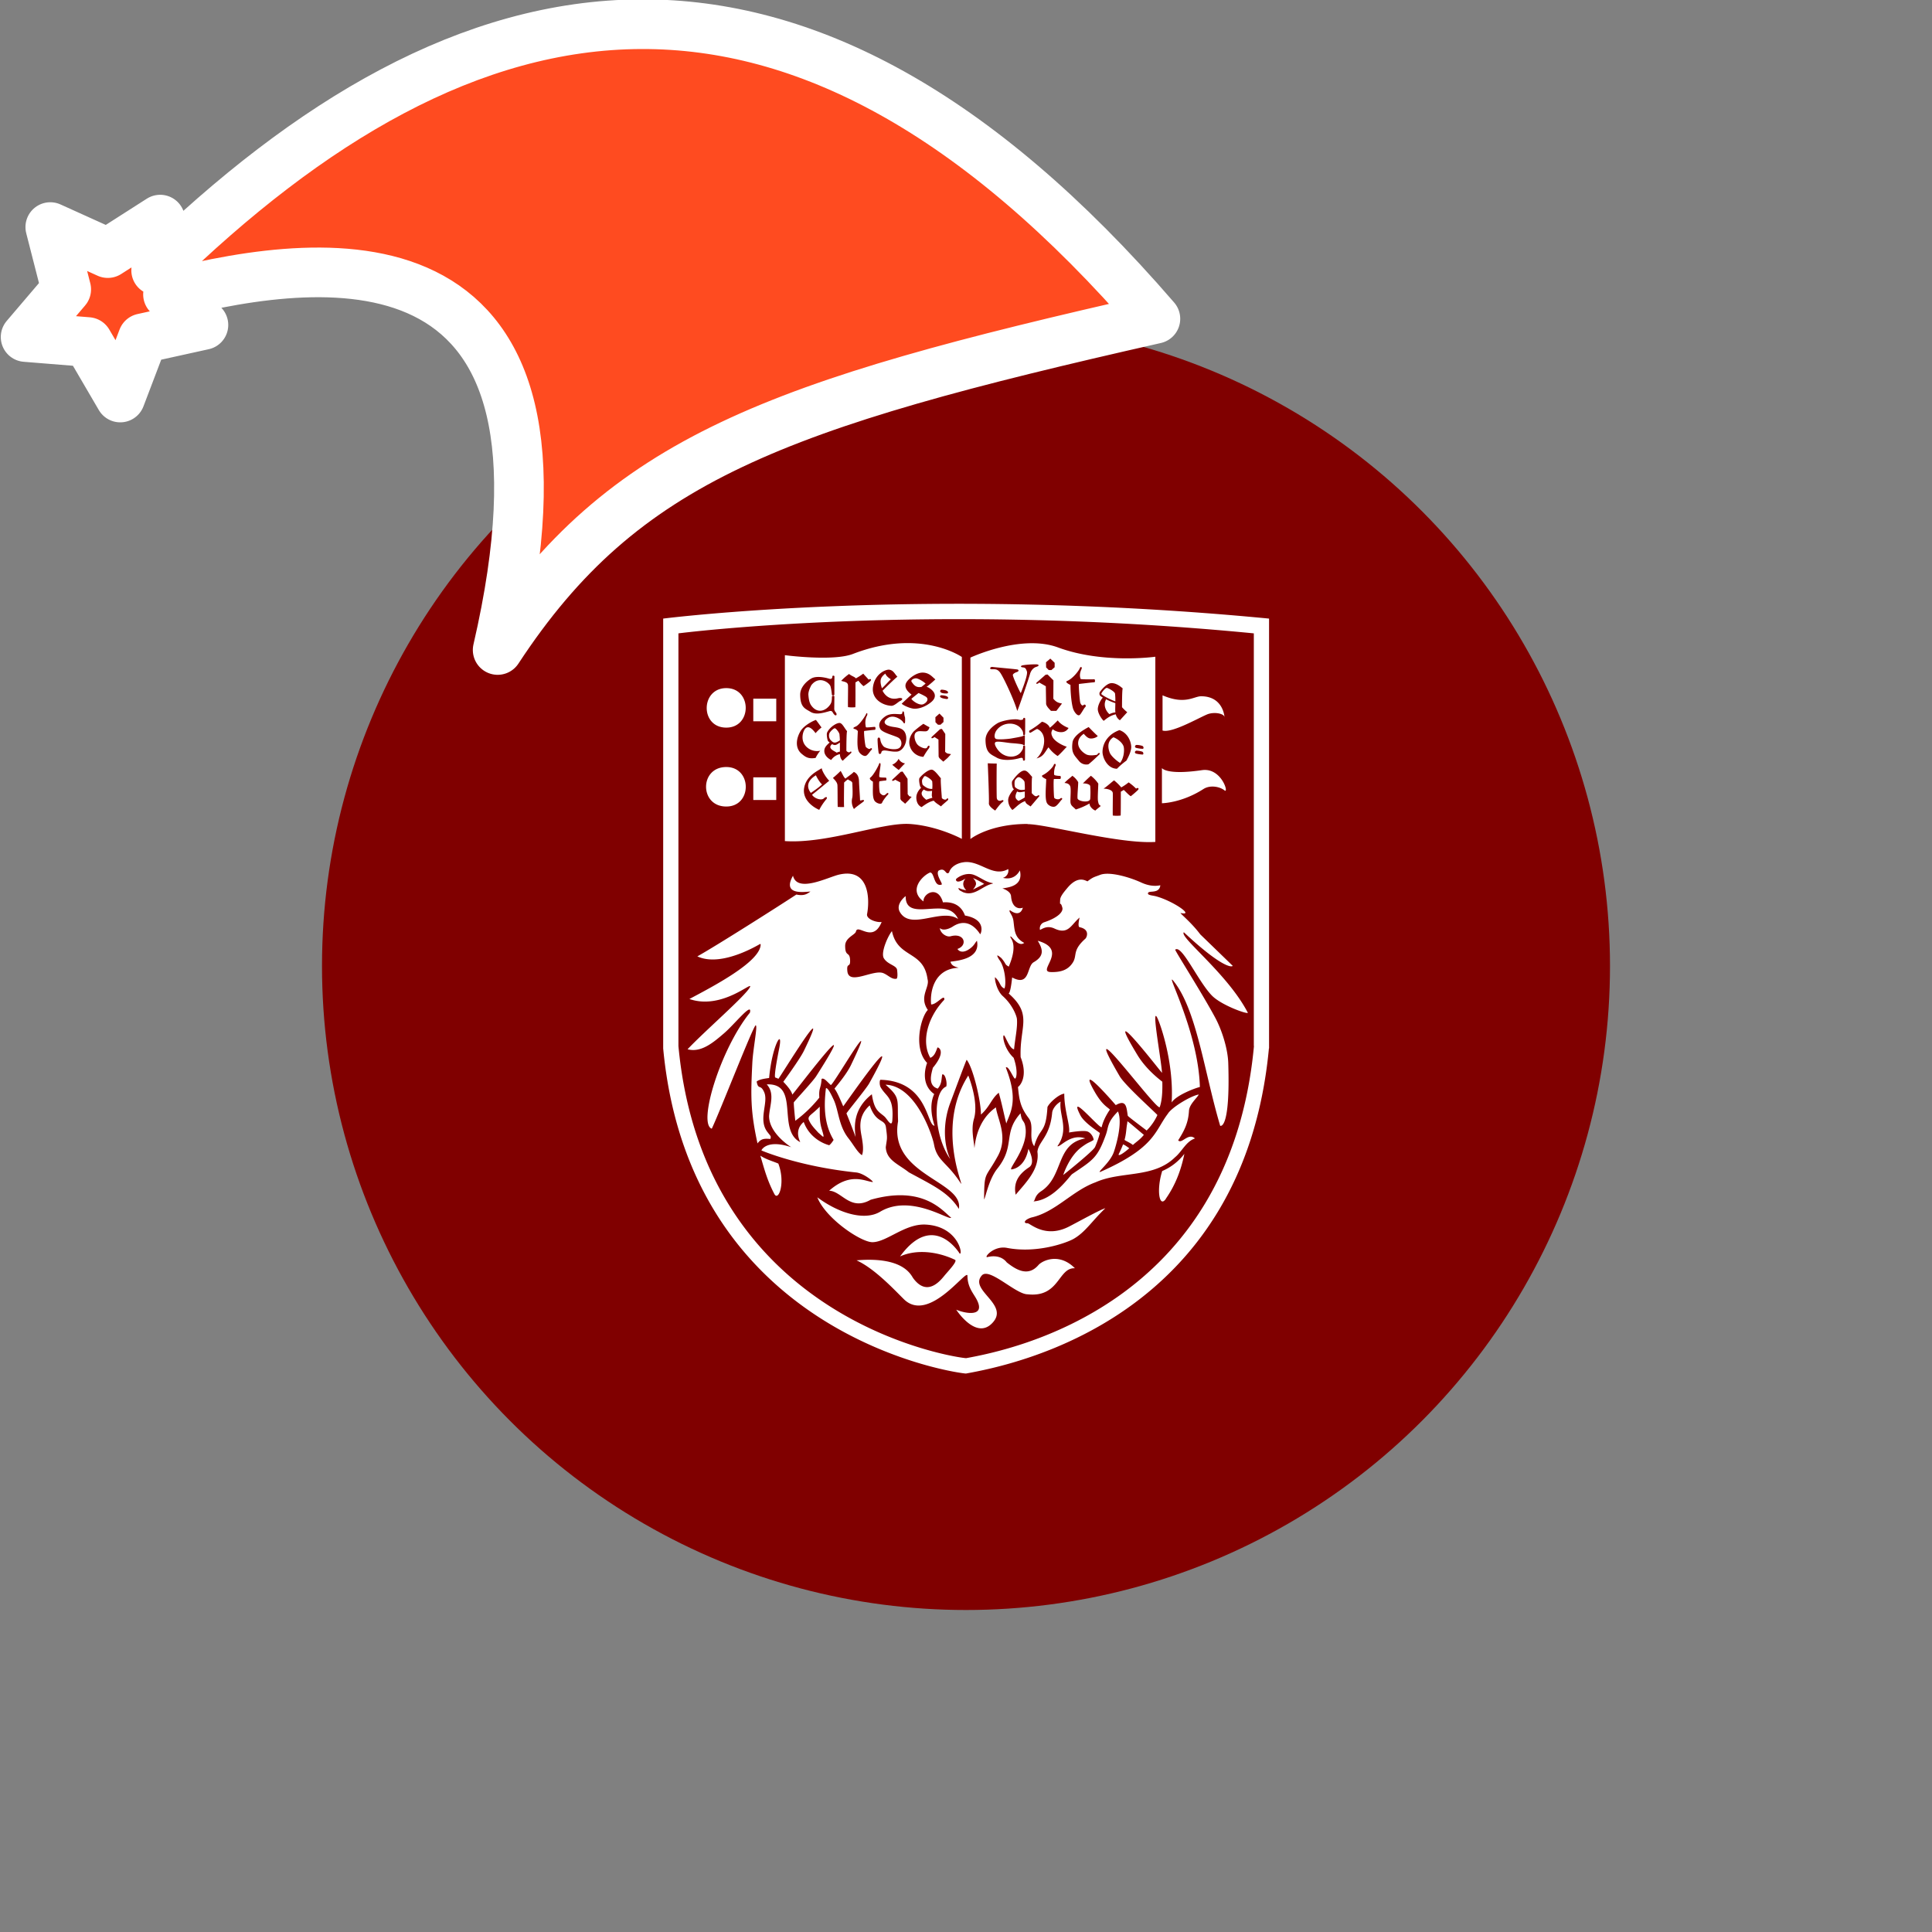 <svg xmlns="http://www.w3.org/2000/svg" viewBox="0 0 1536 1536">
   <rect x="0" y="0" width="1536" height="1536" fill="#808080" stroke="none"/>
   <g id="original" transform="translate(256,256)"><circle cx="512" cy="512" r="512" style="fill:maroon"/>
   <path d="M362.78 669.07c-4.73-2-9.9-3.34-14.28-6.3 3.08 10.39 5.36 19.49 11.13 30.46 3.29 6.25 9-8.82 3.16-24.16M348.4 494.45l.36.36c-.07 14.1-39.69 34.33-56.66 43.43 26.24 9.06 51.07-15.31 48.1-9.38-3.56 6.91-35.6 34.55-49.56 49.33 10.89 3 20.86-5.76 28.75-12.48 8.61-7.33 23-25.75 20.81-16.61-23.28 28.73-41.62 88.43-30.32 92.24 6.47-13.52 33.25-82.49 34.94-82.18s-2.11 18.21-2.7 30c-1.31 26-1.49 38.31 4.13 63.89 2.89-4 5.67-3.87 10.26-3.55.57-2.48.4-1.85-2.48-5.65-7.44-9.85 1.11-23.3-2.47-31.49-3-6.85-4.67-1.37-6-8.49 2.1-1.9 7.64-2.48 9.91-2.83 2.43-26.7 11.36-40.28 8-23.44-1.71 8.51-4.3 22.66-3.06 23.09a11.44 11.44 0 0 1 2.41 1c.49.25 44.86-72.72 20.26-22.15-3.23 6.64-16.33 24.51-16.33 24.51 3.46 3.53 6.72 7.67 7.13 10.19.11.67 59.46-78.11 19-14.62-2.48 3.89-14.61 16.9-17.72 20.67-.41.51 1.13 14.76 1.13 14.76a101.7 101.7 0 0 0 19.1-18.39c-.55-8.06 1.34-7 1.78-14.87 1.88-1.2 4.34 2.16 7.31 4.82 1.41 1.25 40.73-67.21 16.07-15.85-4 8.25-12.72 18-13.11 18.8 1.66 1.78 4.13 7.42 6.95 14 .11.25 52.6-75.71 20.7-18.31-2.52 4.53-18.32 23.54-18.11 24 3.88 9.49 7.27 18.75 7.26 18.73-1-7.41-2.47-22 12.9-34 2 13.17 5.53 13.72 10.1 17.75 2 1.78 5.76 9.3 6.2 2.9 1.3-18.73-4.78-18.28-9.31-26.23-1.08-1.91-.88-6.19 0-5.93 37.8 1.13 36.54 36.54 42.85 36.51-2.88-9-3.65-17.9-.25-25.16-10.13-7.18-7.6-19.46-5.66-24.78-11.38-11.78-4.84-36.8.59-42.08-7.32-10.65 1.71-17.92-.23-24.45-3.08-23.13-23.69-16.25-28.31-38.24-3.22 3.91-9.18 17.25-6.38 21.68 3.2 5.08 10.08 5.52 10.49 9.24.17 1.58.69 6-.45 6.95-3.9.7-6.56-2.88-10.56-4.47-8-3.17-27.39 10.1-28.55-1.6-.73-7.37 2.53-2.06 2.17-8.89-.33-7-3.87-2.08-3.91-11.16 0-6.65 8-8.74 8.57-11.42 1.42-6.6 13.4 9.71 20.44-7.59-4.08.58-12.37-2.29-11.59-6.31 2.1-10.83 2.26-37-22.23-31.37-8.79 2-33.27 14.91-36.67.9-8.83 15.62 8.63 12.9 13.9 12.56-2.08 1.46-4.71 3.81-11.21 2.4-13.79 9.08-64.19 41.1-78.74 49.16 19.51 9.1 49.57-9.88 50-9.88m47.3 129.41c-6.84 6.83-9.21 7-8.84 10 1.54 4.17 4.55 7.11 7.76 10.68 4 3.3 5.53 6.26 2.57-3.35-1.83-6.38-1.37-11-1.48-17.29m110-149.25a13 13 0 0 0-6.23-6.67c-12.25-5.83-35.71 6.77-35.45-11.59 0 0-8.39 6.23-4.56 12.75 8.73 14.9 33.07-3.6 46.24 5.5m-184.3-183.58c-20.51 0-20.94 31.4 0 31.4 20.61 0 20.61-31.4 0-31.4m0 62.73c-21.42 0-21.42 31.4 0 31.4 20.73 0 20.61-31.4 0-31.4m21.48-36.36h18.26v-18h-18.26Zm0 62.56h18.26v-18h-18.26Zm49.77-19.62c-8.2 5-6.74 10.57-4 14 1.48-1 6.78-4.62 8.94-6.79-1.25-.75-4-5-4.9-7.18m19-27.78a37.76 37.76 0 0 0-.26-4.28c.22-1.61-2.84-5.32-3.69-5.37s-3 1.84-4.22 3.69a5.66 5.66 0 0 0 .58 5.4c2.6 2.94 3.81 3 7.59.57m.06 8.85v-7.13c-2.55 1.58-3.58 2.79-6.21 1.23-4.3 3.48 2.26 5.62 3.65 6.8a11.14 11.14 0 0 1 2.58-.87m33.35-50.34c1.45-1.06 4.89-5 7.12-7.14-1.26-.76-3.52-2.32-4.41-4.52-3.94 3.14-4.68 5.32-2.71 11.66m29.14 3.78c-2.41 1.9-4.55 3.61-5.7 4.6.87 1.65 6.44 5.68 9.56 4.25s4.53-4.47 1.69-6.08a51.69 51.69 0 0 0-5.55-2.77m2.37-4.88 3.25-2.61c-2.16-2-5.78-4-7.42-4.18s-4.9 1.24-3.62 2.93 2.52 3.62 5.19 4a8.52 8.52 0 0 0 2.6-.14m8.54 81.15a31.31 31.31 0 0 0 0-5.52c.26-1.63-4.79-4.68-5.61-4.68-1 0-1 .57-2.25 2.49-.6 1-.11 4.13.41 4.58 2.76 2.41 4.91 3.18 7.42 3.13m-6.64.45c-4.36 3.64.55 7 1.89 8.17a43.71 43.71 0 0 1 4.89-1.6 5.7 5.7 0 0 1-.48-1.83c0-.65.11-2.1.23-3.66-2.91.29-4.23.49-6.53-1.07m-9.65 5.7-2.69 3-2.57 2.61c-2-2-3.41-2.41-3.76-4l-.1-13-4.07-2.11c-1.9 1.58-3.34.89-1.71-.53l6.15-5.76 1.49-.2 3.93 5.77.1 12.3c1.6 1.47.19 1.43 3.22 2m-1.35-39.83c-2.08-5.76 1.69-11.13 3.53-12.68a87.57 87.57 0 0 1 7.09-5.53c2.14 1.3 3.77 2.23 4.87 2.73-.39 1.06-.87 3.16-3.13 3.26-3.43.1-6.09-.82-7.95 1.18s-.41 7.61 1.9 9.75c1.71 1.65 6.46 3.76 7.33 1.83 1.14-2.5 2.82-1.19 1.18 1a56.1 56.1 0 0 0-4.2 6.52 11.82 11.82 0 0 1-10.62-8.06m5 40.54c0-3.19 1.63-5.73 3.85-8a2 2 0 0 0-.42-.31c-.64-.54-1.7-6.15-.88-7.33 1.07-1.54 6-6.31 9.37-6.65 2.29-.25 5.68 4.71 7.66 6.91-.55.64.69 14.29.69 15.58.69 1.12 3.07 1.91 3.79.83.94-1.2 1.83.07.94 1s-4.32 3.6-5.38 4.89c-1.54-1.2-4.09-2.54-5.76-4.54-3.4.64-6.91 3.1-9.66 5.11-3.08-1.37-4.09-4.4-4.2-7.43m27.65-34.7-2.75 3-3.47 3c-2-2-3.38-2.59-3.71-4.19l-.12-13.4-3.19-2c-1.85 1.65-3.35.94-1.69-.55l6.19-5.71 1.43-.19 2.69 4-.12 14.23c1.65 1.48 1.65 1.26 4.73 1.84m-3.35-43.84c-7.44-.77-5.52-3.11-4.24-3 6.95.42 5.4 3.14 4.24 3m.12-4.43c-7.42.28-5.49-3.11-4.26-3 6.27.35 5.42 3 4.26 3m-6 16 3.19 3.3v3.41l-2.38 2.16h-2l-2-2-.06-4Zm-3.3-27.16a74.22 74.22 0 0 1-7 5.95 4.54 4.54 0 0 1 1.53.49c5.4 3.16 7.24 7.6 1.94 11.8-2.91 2.34-7.62 5-12.73 5.07-3.37.08-9.38-2.76-10.48-4 2.75-2.58 5.71-5.4 7.85-7.21-3.34-2.57-6.48-6-3.91-10 1.93-3 7.84-7.73 13.1-7.51s7.57 3.85 9.73 5.34m-28.13 17.28c-1.46.72-4.41 3.78-6.77 3.78-7.08-.29-16-5.43-14.69-14.95 1.37-9.91 9.18-13.7 12.52-13.8 3.84.28 4.73 3.58 6.89 5.58-3.26 2.69-8.63 8-11.79 11.18.78 1.67 4.43 7.94 12.24 6 3.56-.79 4.73.72 1.6 2.25M436 285.49a54.31 54.31 0 0 1-5.4 4c-1.51-.89-3.37-3.6-4.31-4.32a13.09 13.09 0 0 1-2.17 1.35c0 1.78.08 17.9-.1 19.74a23.63 23.63 0 0 1-5.83-.07c-.18-2.36.16-15.21 0-17.29-.19-2.57-2.44-2.73-5.43-3.6a42.09 42.09 0 0 1 6.26-5.46c2.57 2 4.14 2 5.43 3.48a49.49 49.49 0 0 0 5.86-3.75c1.2 1.42 3.47 3.75 4.35 4.81 1.18-1.14 2.61-.19 1.28 1.12m-24.65 33.29c2.26-.25 4.17 4.36 6.19 6.55-.58.63-.58 14.26-.58 15.55.47.78 2.07 1.67 2.72 1.07 1.11-1.07 1.81 0 .87.89s-5.32 4.72-6.44 6c-1.55-1.18-2.11-2.93-2.32-5.29a11.16 11.16 0 0 0-6.89 4.65c-3-1.38-5.4-4-5.49-7s2-4.84 4.25-6.91c-.39-.3-.73-.57-1.18-1-.63-.54-1.46-5.47-.87-6.83 1.46-3.43 6.35-7.39 9.74-7.71m-4.49-7.19c-1-1.47-1.25-2.77-3.31-2.2-5.2 1.51-10.91 3.07-15 .65-4.41-2.71-8.2-3.55-8.31-13.6-.1-6.11 5.3-11 8.83-13 4-2.3 10.89-.82 14 .11 1.49.47 2.65.3 2.75-1.65 0-1.07 1.7-.81 1.66 0s-.06 13.24-.06 14.23-2 1.06-2 .13a39.41 39.41 0 0 0-1-6.26c-.69-3.26-9.21-9.25-15.35-1.2-.14.39-2.63 4.62-2.3 7.9.2 2.44.6 5.89 2.24 8.15 4.83 6.84 11.69 4.54 15.29-1 1.3-2 1.08-4.5 1.18-6 0-.87 1.94-1 1.94 0s-.1 9.24-.1 10a4.83 4.83 0 0 0 1.37 2.72c1.22 1.84-.14 3.29-1.83 1m-26 13.19c2.41-3.58 8-7 11.87-8.39 1.22 1.43 2.67 3.61 4.47 6a34.45 34.45 0 0 0-4.72 4.52c-.83-.94-5.43-7.8-8.66-3-1.77 2.57-3.62 10.06 2.37 14.7a12.13 12.13 0 0 0 10 2.28 27.46 27.46 0 0 0-3.69 5.72c-5.79 1-8.14-.82-11-3.19-6-4.91-4.13-13.3-.65-18.62m2.48 46c1.46-9.95 11.09-14 14-16 .52 2.88 3.85 7.91 6 9.94-3.26 2.67-10.77 8.95-13.66 11.13 1.58 2.89 7.54 5 9.54 2.77 1.48-1.48 3.3-1 1.65 1a45 45 0 0 0-5.48 8.26c-4.34-1.85-13.36-7.54-12.07-17.1m23-8.31a79.72 79.72 0 0 0 6.08-5.54c1.63 2.58 2.36 5 3.83 6.09 2-1.66 5.2-3.71 6.66-5.32 1.43.71 3.93 2.2 4.11 7.3s.81 13 .81 14.8c0 .93.25.65 1.75.33s1.94.33.87 1.25-6.09 4.37-7.43 5.86a11.5 11.5 0 0 1-1.36-8.92c.58-2.67.08-9.92.08-11.57s-2.49-2.19-3.55-3.11a22.19 22.19 0 0 0-3 2.53c0 2.19-.28 17.46 0 19.46-3.44.13-3.08-.07-5.08-.07-.16-3-.06-14.73-.23-17.26s-2.36-4.37-3.62-5.83m26.73-17.85c-1.47 1.3-4.71-.76-5.9-2.73-1.85-3.13-1.28-10.53-1-16.5.24 0-1.06-1.48-2.31-1.72-1.58-.4-1.85-1 .59-2 3-1.18 7.65-8.39 8.31-10s1.48-.08.6 1.47c-1.85 3.58-1.1 7.72-.78 9 .19.55 5.85-.23 7.07-.23.79 0 .7 2.41 0 2.35-1 0-8.39.9-8.39.9-.52.26.59 11.92 1.35 12.81.1.13 2.43 2.17 3.32 1.29 1.12-1 2.2.07.88 1.16-.69.55-2 2.87-3.67 4.24m3.1 17.46c2.29-1.66 6.18-8.85 6.7-10.48s1.45-1.1 1.28.69c-.2 2.54-1.38 8.2-.93 9.36.22.57 3.82.53 5 .53.78 0 .86 2.34.1 2.34-1 0-5 .59-5 .59-.57.25-.26 8.65.52 9.53 1.63 1.55 2.87 2.63 5.07.29 1.07-1.1 2.19-.08.92 1-.69.64-3.73 4.36-4.42 6.19s-4.72.42-6-1.47c-2-3-1.17-9.22-1.32-15.21.37.11-3.87-1.91-1.91-3.38m27.46-11.16c-1.87 1.77-3.36 3.44-5 5.25a59.55 59.55 0 0 1-5.19-4.2 10 10 0 0 0 5.09-4.7 6.66 6.66 0 0 0 5.07 3.65m-12.32-29.64c4.31 1.37 10.69.36 12.72 6.09 2.16 6-1.77 13.81-6.78 14.16-4.22.35-8-1.06-10.37-.87-1.1.1-1.89.43-2.07 1.61s-1.83 1.83-2.16.16a94.42 94.42 0 0 1-.84-10.49c0-2 1.84-2.2 2.19 0a9.68 9.68 0 0 0 2.66 5.52c1.28 1.47 9.54 3.5 12.57 1.08 2.44-2 1.87-6.26-.69-7.92s-12.75-4-14.5-7c-3-5 2.34-9.16 4.67-10.53 3.65-2 7.89-1.38 9.35-1.35s3.32.48 3.43-1.08 1.28-1.4 1.43.2c.48 4.47.9 1.78.78 6.53 0 2.18-.78 2.2-1.71.53-.6-1.1-6.9-6.36-12-3.08-4.32 2.84-2.69 5.32 1.28 6.41m16 77.83c22.44 1.49 41.54 11.86 41.54 11.86V266.31s-33-23.09-86.56-2.42c-15.75 6.07-54.12 1-54.12 1v147.8c33.65 2.28 77.46-15 99.15-13.6m52.8 47.56c0 1.93-2.47 4.61-2.47 4.61l8.94-4.52c-1.79-1.18-6.82-4-8.94-4.62 0 0 2.46 1.91 2.47 4.53m13.3-.14c-8.23 1.59-14.38 10.6-23.74 6.74-1.22-.79-3.76-1.48-3.42-3.34a19.6 19.6 0 0 0 6.13 1.85s-5-4.15-.6-9.29c-5.65 3.55-7.62 2.59-7.62.71 0-.86 7.39-6.24 14.37-3.6 5 1.91 9.37 5.77 14.89 6.55v.36Zm-23.06-17c-4.62.52-10.25 3.25-11.66 8.14-2.82 2.78-2.69-4.68-8.42-1.41-2.43 3.31 3.93 10.61 2.41 11.06-6.24 1.9-5.46-9.36-9-9.65-5.13 1.82-18.05 13.62-5.35 23-.4-6.31 11.55-13.19 15.5.76 12-.92 16 6.36 17.5 10.47 17.67 3.14 12.58 14.85 12.08 14.85-1.67-2.52-9.27-14.22-21.71-6.14-2.88 1.87-7.88 3.7-10.33 1.23.24 3.93 5.2 7.47 8.59 6.53 11.06-3 13.85 7.26 5.38 10.08 1.82 2.82 5.3 2.65 8.5.7 4.76-2.89 5.31-5.48 7-7.21 3 14.4-15.23 15.8-21.05 16.67.89 3.06 2.85 3.73 6.53 4.82-19.26.65-23 18.71-21.89 29.13 4.35.33 11-9.09 10.44-3.7-13.72 14.45-18.27 33.8-11.09 46.16 3.42-1.38 4.47-5.15 5.68-8.23.52-.36 7.51 2.75-3.67 16.17-.78 3.49-4.71 14 3.91 16.53 3.29-3.88 2.81-7.26 3.53-11.24 2.5-1 4.15 7.12 3.19 9.59-11.25 4.65-9.85 39.13 3.18 57.66-6-13.46-5.23-30.75 0-44.56 4-10.66 12.86-34.64 13.09-34.36 5 6.15 11.34 32.59 11.34 43.54 7-6.12 8.41-12.81 14.16-17.33 2.73 9.6 3.83 15.93 6 24.41 2.79-8.27 10.18-17.62-.39-44.45 2.17-2 6.17 9.3 7.43 8.76 1-.37 2.4-6-1.19-16.5-7.41-6.92-9.07-17.09-7.9-17.85 1-.63 4.29 10.53 8.23 11.1.79-8.67 2.9-17.52 2.25-24.24-.14-1.76-3-10.69-11.25-18.1-4.73-4.28-6.58-13.21-6.14-15 4.59 4.23 3.59 7.32 7.48 9 1.63-3.64.52-17.11-4.22-23-2.71-4.47-1.42-3.85 1.81-1.14 4.23 5 2.19 4.62 5.84 6.73 8-18.86.73-22.53 1.29-23.87s6.19 8.8 11 5c-7.88-4.15-7.66-10.48-8.54-17.31-.69-5.4-4.17-7.42-2.83-8.73 7.85 5.93 10-.64 10.26-2-1.51.87-8.5 1.78-9.36-9.08-.34-4.29-6.91-6.18-6.9-6.17 4-.77 17-1.49 13.9-14.34-1.57 3-5.42 7.8-13.46 5.93a6 6 0 0 0 4.23-7c-12.39 7-22.48-7.25-35.47-5.41m109.94-133.3c2.07 1.71 7.77 4.4 10.67 5.43a43 43 0 0 0-.22-6c.19-1.64-5.61-4.74-6.52-4.74s-2.54 1.64-3.87 3.6c-.67 1.06-.61 1.31-.07 1.75m6 15.54a12.09 12.09 0 0 1 4.74-1.41 18.54 18.54 0 0 1-.14-2.44c0-.72.06-2.71.1-4.91a50.49 50.49 0 0 1-8.61-3.75c.4.25.84.47 1.25.72-3 5.55 1.08 10.5 2.66 11.79m.16 30.46c1.26 3.26 6.79 7.51 8.3 8.26 2.31-2.77 3.54-7.84 3-12.13-.37-3.3-4.64-6.89-8.29-8.24-4.67 2.84-4.67 7.7-3 12.1m-73.57 31c-2.73 5.19-.47 6.26 1.06 7.53a38.6 38.6 0 0 0 5-2.79c0-.94.06-2.7.07-4.65-3.11.34-4.12 1-6.12-.08m6.13-1.43a44.51 44.51 0 0 0-.2-5.7c.19-1.69-3.44-4.18-4.4-4.24s-1.87.4-3.17 2.37c-.65 1-.49 5.18.07 5.62 3.06 2.59 5 2.28 7.7 1.94m4.52 13.33c-2-1.52-3.67-1.88-4.31-4.26-5.12 2-7 4.94-10.12 7.07a11.31 11.31 0 0 1-3.35-7.78c-.06-3 2.94-7.15 4.62-8.74-.2-.19-.31-.2-.55-.43-.67-.55-1.61-5-.71-6.2 1.13-1.63 5.68-7.88 9.27-8.17 2.47-.23 4.38 2.83 6.48 5.07-.53.6-.3 11.5-.39 12.84 2.29 2.46 3.23 3 4.6 2.11s1.93 0 1 .92-5.31 6.27-6.52 7.59m12.4-21.7c.36.1-5.06-2.06-2.73-3.2 4.08-2 8.09-6.24 8.72-8s2.17-.9 1.36.77-1.36 5.74-.9 7c.18.54 3.26.83 4.65.86.78 0 .73 2.43-.06 2.43h-4.84c-.55.26-.14 13.67.18 14.81s3.6 1.88 4.76.78 2.4 0 1 1.1c-.72.63-3.16 4.43-5.07 5.19s-5-.52-6.25-2.46c-2.1-3.19-.86-13.22-.78-19.35m9.07-18.34a26.22 26.22 0 0 1-7.24-6.92c-3.11 4-3.85 7.37-9.53 8.84 3.29-2.75 6.31-8.84 6.07-14.66-.25-5.25-3.11-7.8-5.61-8.78-2.17 1-4 2.46-5.17 2.94s-1.52-1.38-.66-1.79a62.18 62.18 0 0 0 9.67-6.88c2.58.46 5.76 2.69 6.21 4.77 2-1.19 5.41-5 6.44-5.82 1.18 2 4.66 4.59 8.53 6-3.54 6-11.4 2.41-12.54.93-1.28 2.11-1.57 3.38-.3 6.06 1.61 3.61 8.08 7 11.43 7.92-1 1.08-5.67 6.3-7.31 7.39m5.44 21.45c2.35-2.61 4.87-4.29 6.3-5.74a16 16 0 0 1 4.64 5.06c0 3.32-.75 10.38-.53 12.84s9.66 4 10.08.47a63.75 63.75 0 0 0 0-10.12c-.18-1.61-3.93-2.37-5.84-2.11 2.57-2.7 4.74-4.67 6.37-6.15a26.89 26.89 0 0 1 5.9 6.26c-.06 3.59-.69 11.93-.18 14.14s.42 2.44 2.14 3.6c-1.76 1.64-3.07 2.36-4.26 3.66-1.79-.52-4.83-3.22-4.64-5.62a53.87 53.87 0 0 1-10.95 4.78c-2.32-2.42-4.09-3-4.25-6s.67-10.84-.28-12.69-2.57-2.26-4.5-2.41m30.28-25c.23-7.62 5.27-14.08 13.45-17 6.44 2.16 9.14 8.67 9.36 13.07.16 3.58-2.22 8.27-3.81 11.18a56.56 56.56 0 0 0-7.5 6.46c-7.85-.06-11.66-9.25-11.5-13.72m1 29.38c2-1.11 6.56-5.34 8.18-6.43a40.15 40.15 0 0 1 5.71 5.6 41 41 0 0 0 5.88-4 40.61 40.61 0 0 1 5.94 5c1.23-1.14 2.76-.24 1.35 1.17s-4.41 3.94-5.58 4.84c-1.71-.92-4.65-4.3-5.62-5a17.57 17.57 0 0 1-2.31 1.36c0 1.85 0 17.1-.12 19a25.42 25.42 0 0 1-6.26 0c-.16-2.42.1-15.64 0-17.78-.13-2.6-4.34-3.52-7.15-3.59m30.66-27.13a27 27 0 0 1-4.94-.73c-1.67-.51-1-2.35.41-2.35a17.56 17.56 0 0 1 4.41.78c1 .39 1.35 2.46.12 2.3m.12-4.55a25.41 25.41 0 0 1-5-.73c-1.67-.45-1-2.36.39-2.36a16 16 0 0 1 4.5.78c1 .39 1.38 2.43.08 2.31m-12.08-29.13-5.88 6.43a7.36 7.36 0 0 1-3.25-4.71c-4.5.88-7.56 3.55-9.63 5.17-1.87-1.67-4.66-6.18-4.68-9.26s2.35-7.61 4-9.19a3.75 3.75 0 0 1 .48.26 20.92 20.92 0 0 1-2.61-1.76 2.69 2.69 0 0 1 0-3.31c1.16-1.54 4.82-6.12 8.41-6.67 1.9-.25 5.12.24 9.54 4.19-.57.69-.57 13.55-.57 14.9a31.71 31.71 0 0 0 4.17 4m-38.92 23.19c-.94 4.77 3.17 8.66 6.31 10.32 2.53 1.31 6.86.58 7.95.41s.75-.47 1.53-1.19 1.72-.07 1.08.66-7.08 6.82-8.84 8a7.5 7.5 0 0 1-7.31-2.4c-3.77-4.73-6.5-6.44-5.32-15.07.83-5.83 10.57-10.89 12.81-12.14.89.88 5.32 5.54 7.26 7.11-.76 1-3.2 2.07-5.56 2s-4-2-5.62-3.79c-1.12 1-3.59 2.49-4.29 6m12.67-46.91c-1.1 0-12.08 1.32-12.08 1.32-.58.26.57 13.87 1 15s1.4 2.83 2.64 1.75 2.43.73 1.1 1.83c-.77.61-3.19 5.43-4.31 6.13-1.73 1.11-4.25-2.49-5.06-4.72-1.32-3.71-2.2-13-2.19-19.18.39.11-5.14-2.19-2.65-3.16 4.83-2.08 9.48-8.49 10.07-10.15s2.13-1 1.35.7c-1.6 3.36-1.43 5.78-.75 7.77.24.53 9.53.34 10.92.34.76 0 .72 2.41 0 2.41m-25.64 16.8-4.54 5.9h-4.23c-2.1-2.1-3.49-3.73-3.9-5.43l-.23-14.16-5.27-3c-1 1.32-2.93 1.32-2.18.22l7.27-6.38 1.59-.18 4.64 4.64-.08 14.63c2.28 2.61 3.64 3.23 6.94 3.79m-5.91-28.82-2.55 2.22h-2.11l-2.11-2.1-.08-4.11 3.42-2.9 3.44 3.34v3.55Zm-14.63-.3c-2.53.75-4.34 3.26-5 5.84s-9.09 27.55-10.1 29.19c-2.06-7.78-10.67-26.3-13.42-30.24-2.37-3.48-4.64-2.84-6.82-2.9s-1.31-2 .42-1.85c2.4.3 16 1.49 19.85 2 1.38.28 1.42 1.53-.4 2.1-.94.24-3.12 1.3-3.12 2.36 0 1.47 4.94 12.32 6.3 14.36 1.16-2.79 5.82-14.66 4.88-17.27s-1.38-3-3.32-3.2-1.94-1.36.4-1.72a66.62 66.62 0 0 1 10.72-.67c1.94.17 2.18 1.28-.42 2m-30.79 44.79c4.28-2.34 13.86-3.82 17.16-2.78 1.66.45 3.35 0 3.35-.77 0-1.12 1.54-.82 1.54 0s0 11.32-.12 12.31-1.52.9-1.52 0c0-1.52 0-2-1.31-4-3.83-5.77-14.44-6.26-19.69.69-1.81 2.32-2.47 6.39-.45 7.07s9.51.06 12-.39 8.5-1.45 9.2-1.94 1.64-1 1.64.19 0 5.23-.06 6.44-1 .64-1.59.17-6.41-1-8.88-1.14c-4.12-.35-10.34-1.64-12.38-1s-.45 3.78 1.34 6.17c5.18 7 14.86 7.23 18.73 1.51 1.42-2.07 1.42-2.5 1.42-4 0-.93 1.58-1.1 1.58 0s-.08 9.66-.08 10.5-1.61 1.1-1.61 0c.07-1.84-1.08-1.72-3.22-1.1-5.62 1.49-13.11 2-17.58-.53-4.71-2.71-8.83-3.59-8.95-13.95-.11-6.26 5.73-11.26 9.53-13.44m-7.72 31.84c1.41.13 5.62.22 7.12.22-.18 3.14-.18 25 0 27.2s2.14 3 4.09 2c1-.39 1.85.3.59 1.35-2.16 1.59-4.76 5.37-5.95 6.83-2.47-1.67-5.15-3.81-5-5.82.3-3.53-.77-28.88-.89-31.83m31.7 48.44c14.87 0 73.35 16 101.53 14.13V266.12s-41.5 5.86-77.4-7.39c-29.32-10.81-69.63 8.08-69.63 8.08v144.25s14.82-12 45.5-12m106.77-44.46v28s15.64-.13 33-11.3c5.2-3.36 12.9-2 16.73 1.06s-2.34-18.33-17.87-16.07c-28.58 4.17-31.88-1.7-31.88-1.7m49.73-40.54c.25 1.79.42 3.07.54 3.89-.11-.83-.29-2.1-.52-3.89 0 0-.89-16.5-18.57-16.5-5.77 0-12.77 7-30.67-.75v28c7.26 2.14 27.16-9.22 35.11-12.69 5.67-2.48 13.72-.87 14.11 1.94M697.94 608.2c-1.17-44.31-28.35-93.44-21-84.3 18.51 22.87 24.45 72.44 37.14 115.12 0 0 8.15 4.15 6.42-50-.37-11-4.84-25.57-10.26-35.74-10.77-20.11-32.53-54-31.9-54.27 5.25-4.26 18 25 29.14 36.48 7.21 7.44 27.24 14.74 28.63 13.77-16.07-31.13-55-60.46-50.91-64.08 28.65 26.84 37.68 28.12 38.87 26.7l-25.8-25c-7.27-9.77-16.92-17.28-15.57-17 11.5 2.55-6-9.56-19.53-13.26-2.43-.66-6.35-.87-6.48-2.1-.22-2.08 3.18-1.2 6-2.08a4.83 4.83 0 0 0 3.77-4.62c-5.17 1.13-10.45-.06-14.89-2.07-9.12-4.24-25.46-9.15-33-6.19-4.41 1.73-5.24 1.48-10 5.14-2.08-.87-7.84-4.55-16 5.27-2.52 3-5.55 6.59-5.7 9.19-.35 6.58.14.34 1.76 6.58.65 2.61-2.31 7.41-14.32 11.44a5.11 5.11 0 0 0-3.47 6.14c2.3-1.11 5.94-3.7 11.55-1.07 11 5.14 13.11-3 19.93-8.77 0 0-1.88 7.29 0 7.67 8.51 1.76 5.67 8.15 4.6 9.12-10.74 9.59-6.24 13.2-10.08 19.11-3.6 5.59-9.18 7.7-17.5 7.43-11.46-.36 15-17.68-10.31-24.88 4 6.62 5.58 12-3.28 17.1-5.59 3.24-2.75 19.71-17.06 12.08 0 0-1.17 12.2-2.81 12.73 19.44 17 8.57 26.33 9.56 50.63 6.08 15.49-.6 22.86-2.12 23.71 1 10.49 2 16.23 8.5 24.76 4.76 6.2-.43 15.72 4.41 22.34 4.46-15.8 9.24-9.21 10.53-31.17 1.78-3.69 9.16-10.19 13.37-10.61-.06 13.25 4.83 25.3 3.78 30.88 0 0 11.18-2 14.62-.81 2.75.94 4.87 4.54 4.95 6.74-3.79 2.38-3.81 1.46-9.54 5.66-10 7.3-14.64 22.2-14.64 22.21s23.57-18.8 25.27-22.21a75.94 75.94 0 0 0 3.87-11.1c.13-.46-12.15-7.64-15.52-14.2-10.55-20.51 16.33 12.14 17 9.3 1.58-7.08 6.5-13.77 6.5-13.77-1.71-2-5.93-3.28-12.34-14.6-14.7-25.89 17 11 17 11 8.42-4.82 8.47 1.61 9.53 8.43.11.64 14.28 11.09 15 11.77a41.41 41.41 0 0 0 8.54-12.27c.22-.47-25.62-23.38-30-30.94-35.6-61 28.81 27.1 31.85 24.68 1.7-4.78 2.29-11.34 2.08-20.24 0-.22-12.12-8.57-19.86-21.38-29.91-49.4 19.63 14.74 19.61 14.28-.59-10.59-9.25-56.46-3.26-42.67 3.07 7.08 12.72 36.39 10.93 66.24 3.36-5.43 17.16-10.95 22.4-12.31m-56.11 48.7s-4.76-3.6-5-2.9a74.26 74.26 0 0 1-3.2 7.21c-1.24 2.49 2.49.71 8.23-4.31m-1.9-18.43c-.59 4-.59 7.15-1.85 11.71-.12.45 4.52 2.31 6.62 4.12 3-2.77 5.61-4.17 8.73-8.06-.7-.43-13.08-11.21-13.1-10.74a23.18 23.18 0 0 1-.4 3M678.28 664c5.52-4.64 8.67-12.54 15.75-14.89-5.36-4.9-10.6 4.87-13.33 1.47 4.91-7.78 8-13.69 8.57-23.4.28-5.25 6.35-10.13 7.78-13-5.84.86-21.46 10.06-24.62 15.35-10.5 13.87-9.95 26.89-53.86 46.27-2.18 0 8.12-7.5 11.06-16.17 1.38-4.06 7.17-22.88 3.18-32-9.08 9.21-7.21 12.22-9.78 19-6.54 18-10.13 19.65-26.52 30.73-2.18 1.47-14.73 20.87-31 21.81 1.65-.46.71-4.49 6.21-8.09 18.25-11.95 11.3-37.77 35.12-42-11.86-4.22-20 7.32-22.17 6.17 9.6-13.3 1.16-24.54 2.55-35.41-3.2 1.71-6.41 5.6-6.71 8.8-1.79 19.35-10.81 22.71-11.73 31 1.91 13.79-9.16 24.53-17.28 34.21-1.57-8 .53-15.17 10.66-21.82 5.59-3.66-.53-14.66-.53-14.66-2.26 12-9 15.73-13.26 16.32-3.66.53 12.92-16.85 11-32.73-.86-7.07-2.88-3.93-4-11.86-14.32 15.88-3.84 25.75-18.5 44.07-6.95 8.68-9.56 24-10.48 24.35.16-22.75.89-16.1 11-34.58 8.32-15.2-.46-29.37-1.59-38.54-18.21 12.52-16.69 36.72-17.16 31.48s-2.72-14.21-.28-22.42c4-13.62-4.54-34.38-4.54-34.38-25.48 40-4.11 86.67-5.7 86.09-11.07-17.31-19.12-18-21.54-31.28-1.31-7.23-14.44-46.81-38.56-47.51 12.16 10.48 9.21 11.91 10 29.07-7.74 42.95 52.34 47.4 48.32 69.67-8.24-13.2-20.81-18.76-39.74-29.07-8.39-6.65-17.86-9.59-18.37-20 1-7.55 1.45-6 .14-15.82-.94-7-7.84-2.77-12.91-17.41-10.85 9.8-6.88 20.92-6 27.25.25 1.79 1.49 8.48-.18 12.36-3.87-2.66-6.53-8.14-10.85-13.62-7.78-10-7.68-22.05-11.6-30.46-1.81-3.9-4.38-9.19-5.91-9.26l-.28.16c-1.9 15.62-1 29.25 6.11 41 0 0-2 3.36-3.53 4.23-6.75-1.8-16.3-7.48-20.22-18.48-8.37 7-2.43 16.11-2.83 16-18.81-9.63.22-47-26.57-45.88 6.6 7.19 2.43 16.44 1.85 25.06-.14 14 17.64 24.89 17.64 24.89-19.85-6.71-23.93 2.59-23.69 2.59 0 0 29.23 12.69 75.39 17.49 5.93.63 14.39 7.6 13 7.6-5.93-.47-17.65-8.1-34.58 6.91 10 .26 16.78 16.47 33 7.18 41.76-11.81 57.24 8.91 64 14.25-1.46 2.61-32.09-19.24-56.41-4.76-12.93 7.71-33.7.73-50-11.44 6.58 16.76 34.54 35.66 43.78 35.68 11.34 0 25.83-14.8 42.27-14 26.34 1.3 30 24.82 27.08 23 0 0-20.73-34.27-47.35 2.34 12.44-5.71 29.1-4.24 43.67 2.66 2 .94-3.58 7.06-7.49 11.53-2.55 2.89-13.67 19.37-25.69 3.16-1.79-2.41-7.53-17.46-45.1-14.26 14.19 6.39 29.85 23.19 37.59 30.85 19.69 19.49 49.45-23.65 50.59-18.84 0 9.68 5 14.4 7.6 19.64 6.59 13.19-8.38 11-16.5 7.6 0 0 15.54 24.21 28.54 10.73 14.5-14.88-18.79-26.14-8.19-37.98 5.95-6.68 26.84 14.95 36.31 15 25.54 2.84 24.21-21.4 37.69-20.7-12.68-12.85-26.17-5.85-29-2.57-8.5 9.92-18.37 3.26-25.19-2.08-3.76-4.91-10-5.67-15.57-4.18-2.65.22 5.36-9.38 15.76-7.36 23.5 4.56 47.05-3.87 52.83-7.11 9.45-5.32 14.75-14.33 25.33-24.39-3.3.64-22.83 11.5-29.12 14.68-18.84 9.48-30.6-2.82-32.72-2.76-3.61.11-2.69-2.73 3-4.56 19.3-4.3 32.65-21.34 51.06-28 20.32-9.14 46.1-3 63.3-20M670.89 697c7.7-11 12.12-22.87 14.72-35.66A43.68 43.68 0 0 1 668 675c-4.65 14.72-2.46 29.9 2.94 22.07m70-121.45c-19.26 206.38-192 241.44-228.8 248.15-2 .36-208-25.76-228.77-248.13v-328.1s196.77-25.41 457.46 0v328Zm12 1.89V235.8c-274.51-26.47-481.69 0-481.69 0v341.73C293 809.16 510 836.37 512 836c38.75-7 220.64-43.56 240.83-258.53" style="fill:#fff"/>
</g><g id="hat" transform="rotate(-19.665,2554.589,-1846.277)"><path id="🎅" style="fill:rgb(255, 75, 32);stroke:#ffffff;stroke-width:39.477;stroke-linecap:square;stroke-linejoin:round;stroke-miterlimit:5;stroke-dasharray:none;stroke-opacity:1" d="M 1.389 -777.641 C -126.418 -822.856 -272.881 -794.175 -427.741 -723.171 L -411.151 -760.082 L -459.325 -749.028 L -495.42 -783.898 L -500.164 -732.99 L -543.311 -708.18 L -498.069 -687.773 L -488.639 -637.572 L -455.935 -675.866 L -406.96 -669.648 L -425.318 -701.976 C -290.885 -689.168 -86.609 -639.134 -273.64 -347.587 C -128.154 -457.468 0.386 -456.792 307.394 -419.568 C 228.265 -624.227 123.306 -734.509 1.389 -777.641 z "/></g></svg>
